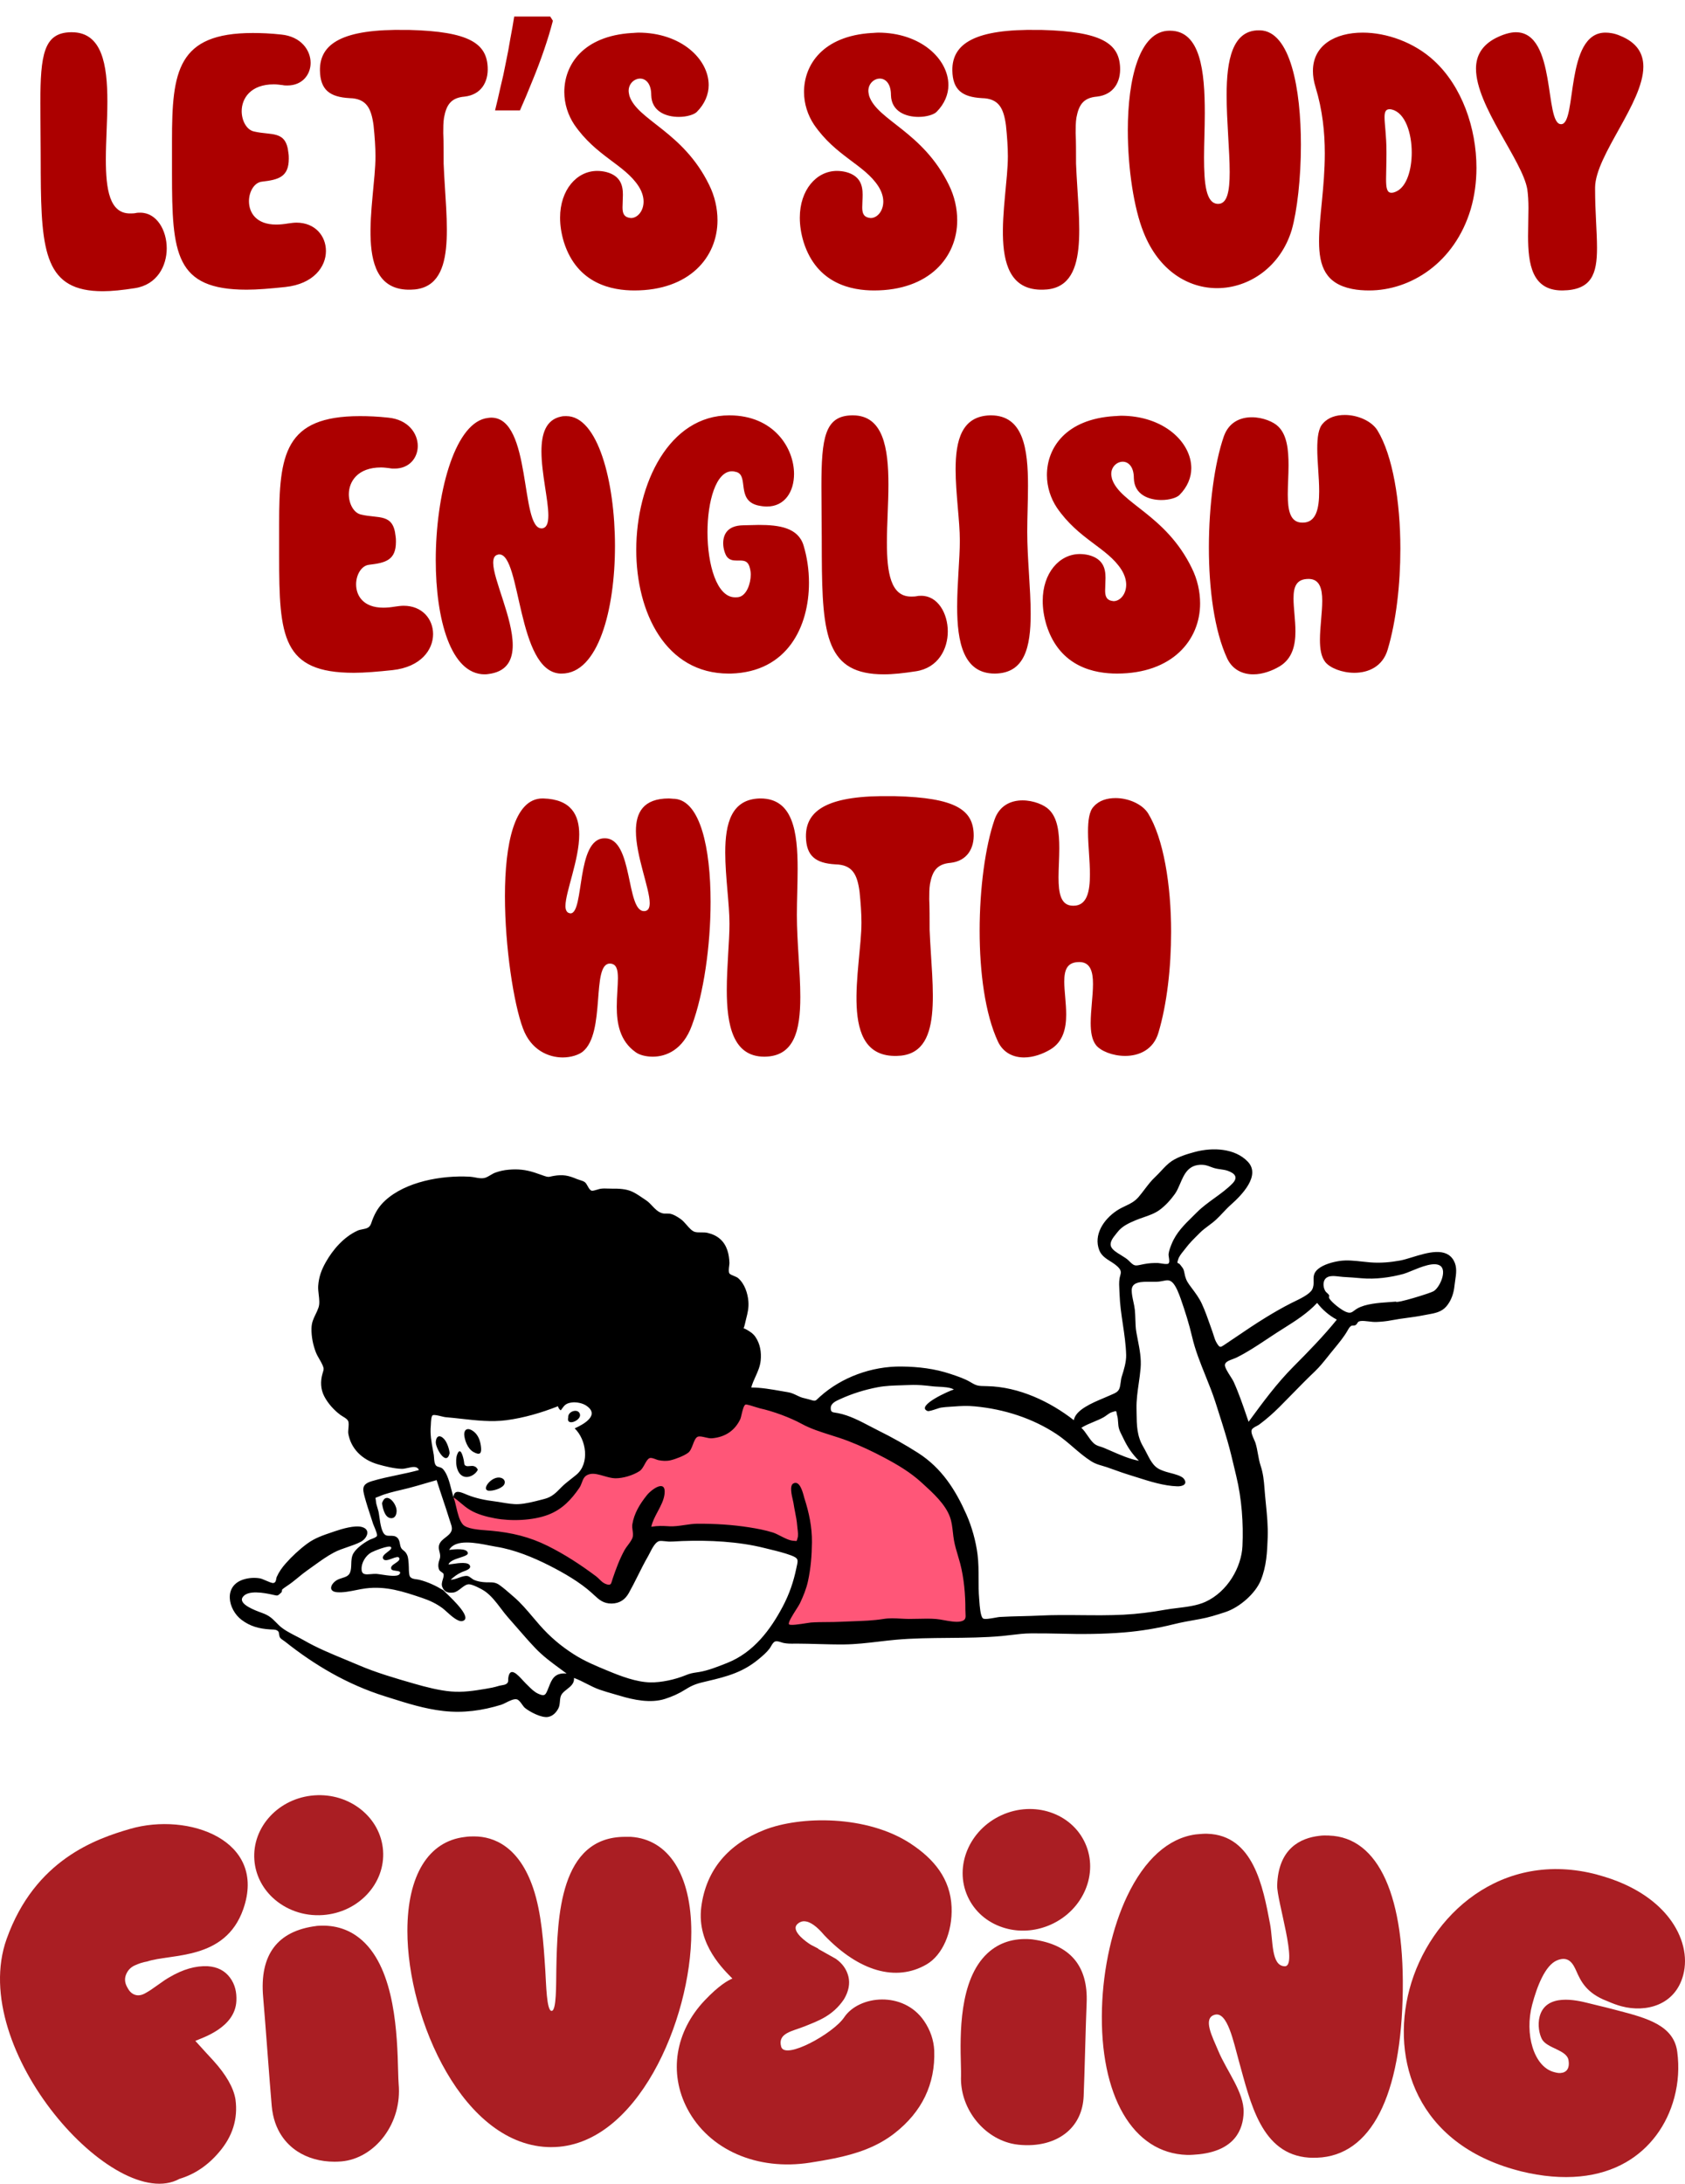 <svg width="308" height="399" viewBox="0 0 308 399" fill="none" xmlns="http://www.w3.org/2000/svg">
<path fill-rule="evenodd" clip-rule="evenodd" d="M82.891 273.428L83.498 280.082L95.035 282.477L103.839 285.936L110.822 291.259L114.161 288.864L118.412 280.614L123.269 279.816L140.878 281.412L146.95 283.009L144.825 292.058L142.7 298.711L177.917 296.848L176.702 281.412L169.416 267.308L140.574 255.066L119.019 257.461L103.839 272.098L97.16 275.291L85.32 274.759" fill="#FF5678"/>
<path fill-rule="evenodd" clip-rule="evenodd" d="M66.092 286.68C66.092 287.766 66.861 287.697 67.793 287.613C68.111 287.585 68.447 287.555 68.779 287.568C68.981 287.577 69.322 287.629 69.726 287.691L69.727 287.691C70.91 287.872 72.638 288.137 73.023 287.625C73.391 287.135 72.878 287.069 72.355 287.001C72.003 286.955 71.646 286.908 71.551 286.731C71.3 286.26 71.793 285.933 72.272 285.615C72.696 285.333 73.111 285.057 72.986 284.695C72.86 284.33 72.297 284.537 71.69 284.761C71.016 285.01 70.287 285.279 70.037 284.808C69.8 284.359 70.346 283.943 70.842 283.565C71.261 283.246 71.645 282.954 71.488 282.692C71.198 282.209 68.252 283.433 67.875 283.644C66.811 284.239 66.044 285.577 66.092 286.68ZM197.66 260.875C198.111 261.301 198.456 261.803 198.797 262.301C199.139 262.799 199.479 263.294 199.92 263.704C200.301 264.057 200.737 264.194 201.189 264.336V264.337C201.394 264.401 201.602 264.466 201.81 264.553C202.21 264.721 202.625 264.903 203.05 265.089C204.688 265.807 206.48 266.593 208.182 266.902C206.926 265.618 206.129 264.456 205.383 262.896C205.307 262.737 205.226 262.575 205.143 262.411C204.937 262.002 204.725 261.582 204.583 261.168C204.432 260.732 204.403 260.283 204.375 259.836C204.349 259.432 204.323 259.03 204.208 258.641C204.143 258.422 204.116 258.253 204.097 258.127L204.096 258.127V258.126C204.073 257.978 204.06 257.891 204.004 257.856C203.925 257.806 203.761 257.858 203.367 257.984L203.336 257.994L203.288 258.009L203.236 258.025C202.895 258.134 202.578 258.365 202.269 258.59C202.076 258.731 201.885 258.869 201.694 258.974C201.102 259.298 200.486 259.554 199.872 259.809C199.114 260.124 198.359 260.437 197.66 260.875ZM255.153 237.823C255.196 238.226 261.413 236.288 262.027 235.932C263.174 235.267 264.519 232.205 263.298 231.298C262.199 230.481 259.783 231.476 258.035 232.197C257.439 232.442 256.921 232.656 256.559 232.755C254.158 233.41 251.393 233.779 248.891 233.556C247.757 233.455 246.64 233.37 245.494 233.309C245.302 233.298 245.079 233.272 244.841 233.243C244.022 233.146 243.022 233.027 242.45 233.474C241.752 234.02 241.836 235.106 242.192 235.785C242.314 236.019 242.462 236.148 242.605 236.273C242.73 236.382 242.851 236.488 242.948 236.657C242.974 236.702 242.96 236.761 242.944 236.831C242.917 236.942 242.883 237.083 242.989 237.251C243.464 238.009 245.078 239.274 245.948 239.659C246.781 240.029 247.085 239.801 247.548 239.455C247.705 239.337 247.88 239.206 248.1 239.08C249.613 238.213 251.978 238.049 253.964 237.912C254.381 237.883 254.781 237.856 255.153 237.823ZM240.759 238.058C238.959 239.977 236.842 241.312 234.623 242.712L234.622 242.712C234.184 242.989 233.741 243.268 233.296 243.554C232.694 243.942 232.099 244.338 231.505 244.733L231.505 244.733L231.505 244.733L231.504 244.733L231.504 244.734V244.734C229.74 245.907 227.979 247.078 226.045 248.034C225.836 248.137 225.591 248.229 225.342 248.321C224.685 248.566 224.003 248.819 223.904 249.325C223.817 249.765 224.415 250.702 224.915 251.486C225.161 251.87 225.383 252.218 225.489 252.452C226.442 254.556 227.177 256.707 227.916 258.874C228.019 259.177 228.123 259.479 228.227 259.782L228.406 259.537C230.879 256.169 233.385 252.755 236.415 249.712C239.153 246.961 241.963 244.082 244.357 241.117C242.908 240.346 241.707 239.282 240.759 238.058ZM219.762 212.823C217.226 212.735 216.452 214.544 215.712 216.276C215.421 216.957 215.135 217.625 214.75 218.162C213.994 219.215 212.989 220.344 211.873 221.132C211.027 221.728 210.012 222.079 209.001 222.43C208.505 222.602 208.009 222.774 207.535 222.974C206.229 223.525 205.069 224.077 204.254 225.139C204.177 225.24 204.09 225.347 204 225.459C203.434 226.157 202.722 227.036 203.128 227.853C203.41 228.42 204.177 228.889 204.931 229.348C205.464 229.674 205.991 229.995 206.333 230.344C207.31 231.342 207.448 231.313 208.55 231.082C208.729 231.044 208.934 231.001 209.172 230.956C210.021 230.796 210.829 230.746 211.697 230.773C211.803 230.776 211.983 230.805 212.193 230.839C212.682 230.918 213.328 231.023 213.546 230.882C213.809 230.711 213.727 230.184 213.656 229.725C213.62 229.49 213.586 229.273 213.603 229.132C213.68 228.496 213.938 227.84 214.184 227.241C215.013 225.209 216.483 223.768 218.013 222.267L218.014 222.265L218.015 222.264L218.017 222.262L218.019 222.261C218.278 222.006 218.54 221.75 218.8 221.489C219.751 220.533 220.876 219.719 221.999 218.905C223.153 218.069 224.306 217.235 225.268 216.25C226.316 215.176 225.839 214.417 224.4 213.914C223.994 213.773 223.549 213.71 223.105 213.647C222.75 213.597 222.395 213.547 222.061 213.456C221.798 213.385 221.544 213.29 221.291 213.196C220.8 213.011 220.312 212.829 219.762 212.823ZM82.376 288.631C82.871 288.631 83.362 288.454 83.848 288.28C84.372 288.091 84.889 287.906 85.396 287.947C85.641 287.967 85.916 288.169 86.177 288.361C86.344 288.485 86.506 288.604 86.649 288.667C87.169 288.894 87.731 289.007 88.304 289.069C88.682 289.11 89.015 289.111 89.323 289.111C90.032 289.111 90.609 289.112 91.303 289.607C92.029 290.126 92.779 290.779 93.477 291.387C93.637 291.527 93.795 291.664 93.949 291.797C95.225 292.897 96.336 294.213 97.427 295.503C97.838 295.99 98.247 296.473 98.659 296.94C100.52 299.042 102.453 300.712 104.928 302.287C106.884 303.531 108.866 304.349 111.068 305.259L111.269 305.342C113.509 306.268 116.326 307.342 118.867 307.393C120.894 307.434 123.427 306.865 125.272 306.109C126.157 305.747 126.577 305.684 127.299 305.575C127.453 305.552 127.62 305.527 127.808 305.496C129.416 305.236 131.268 304.499 132.782 303.897L132.946 303.832C137.789 301.906 140.859 297.71 143.043 293.602C144.286 291.264 145.062 288.98 145.58 286.45C145.607 286.319 145.634 286.197 145.659 286.083C145.893 285.008 145.962 284.695 144.572 284.179C143.343 283.723 142.036 283.405 140.743 283.091C140.403 283.008 140.064 282.926 139.728 282.841C134.99 281.649 129.59 281.386 124.698 281.569C124.406 281.579 124.114 281.597 123.821 281.615H123.821H123.82H123.82H123.819C123.34 281.644 122.861 281.672 122.383 281.672C122.226 281.672 122 281.647 121.753 281.62C121.26 281.566 120.683 281.502 120.401 281.606C119.735 281.853 119.169 282.969 118.765 283.764L118.765 283.764L118.765 283.765L118.765 283.765C118.657 283.977 118.562 284.165 118.479 284.309C117.803 285.478 117.202 286.677 116.603 287.875V287.875C116.068 288.943 115.534 290.01 114.946 291.056C114.297 292.21 113.329 292.969 111.797 292.988C110.279 293.006 109.472 292.256 108.552 291.4C108.433 291.289 108.311 291.176 108.186 291.063C106.015 289.097 103.094 287.408 100.399 286.04C97.489 284.564 94.018 283.133 90.704 282.612C90.362 282.558 89.95 282.477 89.494 282.386C87.016 281.895 83.233 281.144 82.1 283.187C82.123 283.184 82.148 283.181 82.175 283.177L82.181 283.177C82.972 283.083 85.408 282.793 85.515 283.77C85.554 284.122 84.885 284.339 84.116 284.589C83.223 284.879 82.193 285.213 81.979 285.854C82.145 285.843 82.392 285.806 82.683 285.763C83.864 285.587 85.769 285.304 85.933 286.182C86.021 286.647 85.259 286.928 84.733 287.122C84.602 287.17 84.485 287.213 84.4 287.252C83.553 287.641 83.043 288.046 82.376 288.631ZM174.36 253.884C173.701 253.478 172.523 253.42 171.514 253.37C171.141 253.351 170.791 253.334 170.499 253.3L170.491 253.3L170.491 253.299C169.111 253.142 167.769 252.988 166.375 253.055C165.871 253.079 165.358 253.093 164.843 253.108C163.361 253.15 161.851 253.193 160.43 253.466C158.029 253.927 155.756 254.635 153.586 255.629C153.544 255.648 153.501 255.667 153.457 255.687L153.455 255.688C152.745 256.01 151.843 256.418 151.85 257.288C151.855 257.993 152.117 258.032 152.732 258.125C152.875 258.146 153.038 258.17 153.22 258.207C155.249 258.61 157.16 259.614 159.002 260.581C159.528 260.857 160.049 261.131 160.564 261.386C163.035 262.609 165.495 263.983 167.787 265.449C172.182 268.259 174.69 272.301 176.642 276.695C177.651 278.968 178.383 281.622 178.687 284.044C178.87 285.506 178.871 286.971 178.872 288.436V288.437C178.873 289.674 178.874 290.909 178.984 292.142C178.992 292.226 179 292.344 179.01 292.487C179.075 293.415 179.211 295.369 179.688 295.712C179.979 295.921 181.074 295.723 181.907 295.573C182.268 295.508 182.58 295.451 182.756 295.441C184.077 295.361 185.403 295.329 186.721 295.297H186.721C187.834 295.27 188.942 295.243 190.036 295.188C192.547 295.062 195.088 295.086 197.636 295.11C200.216 295.134 202.803 295.159 205.369 295.027C207.934 294.895 210.418 294.58 212.933 294.127C213.64 294 214.4 293.907 215.174 293.812C216.962 293.593 218.83 293.363 220.317 292.686C224.423 290.817 226.926 286.311 227.106 282.496C227.301 278.36 226.978 273.859 225.984 269.739C225.86 269.225 225.74 268.718 225.621 268.213C225.239 266.597 224.865 265.015 224.398 263.388C223.789 261.268 223.114 259.156 222.443 257.059L222.438 257.041C222.354 256.78 222.27 256.518 222.187 256.257C221.656 254.596 221.005 252.981 220.354 251.368V251.368V251.368L220.354 251.367C219.413 249.035 218.473 246.705 217.902 244.244C217.37 241.953 216.616 239.557 215.829 237.321C215.539 236.497 214.967 234.932 214.292 234.306C213.756 233.808 213.284 233.903 212.629 234.035C212.419 234.077 212.189 234.123 211.932 234.155C211.489 234.209 210.949 234.203 210.388 234.196C208.715 234.175 206.862 234.152 206.863 235.747C206.864 236.43 207.015 237.132 207.167 237.831V237.832V237.832L207.167 237.832V237.832V237.833V237.833V237.833C207.274 238.329 207.381 238.823 207.433 239.308C207.496 239.89 207.514 240.474 207.532 241.057V241.057V241.058V241.058V241.058V241.058V241.059V241.059C207.556 241.857 207.58 242.654 207.719 243.447C207.801 243.914 207.891 244.374 207.98 244.829L207.98 244.831C208.315 246.544 208.639 248.204 208.488 250.008C208.41 250.936 208.279 251.85 208.147 252.763C207.927 254.293 207.708 255.818 207.743 257.395C207.749 257.684 207.753 257.971 207.756 258.258C207.78 260.347 207.804 262.368 208.951 264.302C209.174 264.68 209.381 265.085 209.588 265.49V265.49C209.89 266.082 210.193 266.675 210.552 267.191C211.261 268.209 211.876 268.507 213.143 268.917C213.328 268.977 213.577 269.042 213.856 269.114C214.771 269.35 216.012 269.67 216.406 270.201C217.148 271.2 216.157 271.604 215.18 271.57C212.711 271.484 210.188 270.68 207.802 269.92L207.801 269.92L207.8 269.92L207.8 269.92L207.798 269.919L207.794 269.918C207.269 269.751 206.75 269.585 206.241 269.431C205.426 269.183 204.629 268.896 203.834 268.609L203.834 268.609C203.331 268.428 202.829 268.247 202.323 268.076C202.031 267.978 201.754 267.897 201.486 267.819C200.794 267.618 200.161 267.434 199.476 267C198.28 266.243 197.224 265.336 196.169 264.429C195.181 263.581 194.194 262.732 193.09 262.005C188.77 259.161 183.592 257.463 178.166 256.959C176.77 256.829 175.689 256.887 174.291 256.991C174.085 257.006 173.879 257.019 173.673 257.031C173.109 257.066 172.547 257.1 171.986 257.191C171.831 257.216 171.527 257.317 171.182 257.431C170.541 257.644 169.759 257.903 169.535 257.809C167.29 256.877 173.646 254.039 174.36 253.884ZM82.885 273.569C82.886 273.559 82.886 273.55 82.887 273.54C82.891 273.553 82.896 273.566 82.9 273.579L82.885 273.569ZM82.975 273.801C82.95 273.729 82.924 273.655 82.9 273.579C83.357 273.897 83.772 274.244 84.185 274.59H84.185L84.185 274.591C84.738 275.054 85.288 275.516 85.936 275.9C87.283 276.7 88.886 277.123 90.482 277.422C93.419 277.973 97.433 277.835 100.233 276.753C102.822 275.753 104.458 273.948 105.898 271.852C106.113 271.539 106.239 271.199 106.361 270.87C106.623 270.163 106.864 269.512 107.925 269.315C108.646 269.181 109.509 269.43 110.385 269.683C111.096 269.887 111.815 270.095 112.473 270.102C113.898 270.116 115.746 269.548 116.91 268.782C117.302 268.523 117.581 268.017 117.847 267.535V267.535C118.12 267.039 118.378 266.569 118.732 266.422C119.01 266.306 119.468 266.477 119.864 266.626C120.05 266.696 120.224 266.761 120.358 266.788C121.091 266.936 121.821 266.983 122.556 266.814C123.509 266.595 125.058 265.994 125.801 265.426C126.2 265.121 126.434 264.508 126.66 263.917C126.892 263.313 127.114 262.732 127.494 262.533C127.812 262.366 128.359 262.494 128.916 262.624C129.341 262.723 129.772 262.824 130.111 262.796C132.629 262.585 134.346 261.326 135.314 259.307C135.387 259.156 135.464 258.828 135.552 258.451C135.729 257.702 135.95 256.761 136.271 256.634C136.461 256.559 137.468 256.879 138.198 257.111C138.522 257.214 138.791 257.3 138.911 257.326C141.361 257.863 144.434 259.007 146.558 260.166C148.186 261.055 150.048 261.643 151.898 262.226L151.898 262.226L151.899 262.227C152.949 262.558 153.995 262.888 154.992 263.271C157.287 264.153 159.526 265.212 161.644 266.339C164.136 267.665 166.396 269.008 168.427 270.858L168.512 270.935L168.624 271.037C170.557 272.795 172.813 274.847 173.651 277.199C173.965 278.08 174.072 279.027 174.178 279.967V279.967V279.967C174.237 280.49 174.295 281.01 174.389 281.515C174.557 282.424 174.821 283.304 175.084 284.186C175.231 284.678 175.379 285.171 175.51 285.67C176.204 288.31 176.481 291.435 176.46 294.151C176.458 294.378 176.472 294.59 176.485 294.785C176.535 295.553 176.569 296.064 175.561 296.264C174.748 296.426 173.638 296.225 172.61 296.039C172.076 295.942 171.565 295.85 171.128 295.814C170.026 295.722 168.953 295.749 167.874 295.775H167.873H167.873H167.872H167.872C167.302 295.789 166.731 295.803 166.153 295.8C165.671 295.797 165.18 295.771 164.685 295.746C163.622 295.691 162.542 295.635 161.505 295.802C159.657 296.099 157.739 296.166 155.809 296.233C155.079 296.258 154.348 296.283 153.619 296.321C152.808 296.363 151.997 296.368 151.186 296.372C150.196 296.377 149.207 296.382 148.219 296.456C148.096 296.465 147.809 296.51 147.442 296.568C146.298 296.749 144.378 297.052 144.215 296.77C144.029 296.448 144.893 295.091 145.554 294.051C145.85 293.585 146.106 293.183 146.208 292.967C146.834 291.644 147.391 290.29 147.695 288.879C148.209 286.492 148.392 284.183 148.414 281.781C148.44 279.004 147.888 276.387 147.03 273.731C147.009 273.666 146.983 273.565 146.949 273.439C146.714 272.549 146.149 270.412 144.998 271.057C144.303 271.446 144.702 273.145 144.926 274.097C144.979 274.323 145.022 274.507 145.038 274.621C145.117 275.168 145.223 275.71 145.33 276.252C145.495 277.088 145.659 277.923 145.718 278.771C145.73 278.929 145.753 279.116 145.778 279.317C145.851 279.901 145.938 280.6 145.778 281.039C145.722 281.192 145.697 281.302 145.679 281.381C145.659 281.468 145.648 281.516 145.615 281.54C145.573 281.57 145.495 281.562 145.322 281.545C145.237 281.537 145.129 281.526 144.991 281.516C144.281 281.466 143.465 281.048 142.686 280.65C142.176 280.389 141.683 280.137 141.246 280.002C139.843 279.567 138.456 279.306 137 279.075C133.857 278.577 130.706 278.395 127.508 278.403C126.738 278.406 125.931 278.525 125.126 278.644H125.126C124.187 278.782 123.252 278.92 122.381 278.872C122.317 278.869 122.255 278.865 122.194 278.862C121.105 278.801 120.297 278.756 119.05 278.959C119.251 278.003 119.738 277.09 120.225 276.177C120.779 275.139 121.334 274.1 121.468 272.994C121.811 270.178 119.13 272.083 118.234 273.202C116.943 274.814 115.913 276.513 115.587 278.506C115.526 278.883 115.58 279.263 115.634 279.636C115.692 280.046 115.75 280.448 115.653 280.832C115.534 281.306 115.142 281.83 114.768 282.331C114.538 282.639 114.314 282.938 114.163 283.213C113.238 284.896 112.594 286.659 111.987 288.444C111.94 288.585 111.902 288.716 111.868 288.835V288.835C111.689 289.457 111.602 289.763 110.663 289.389C110.229 289.217 109.889 288.881 109.554 288.55C109.359 288.358 109.167 288.169 108.959 288.013C106.203 285.95 103.295 284.036 100.111 282.454C96.785 280.801 93.542 280.03 89.772 279.682C89.562 279.663 89.319 279.646 89.055 279.626H89.054C87.54 279.517 85.316 279.356 84.6 278.536C83.968 277.814 83.666 276.521 83.392 275.351C83.258 274.778 83.131 274.234 82.975 273.801ZM85.12 273.004C84.132 272.588 83.009 272.116 82.887 273.54C82.756 273.131 82.636 272.665 82.511 272.178C82.166 270.831 81.781 269.328 80.994 268.441C80.774 268.193 80.504 268.117 80.254 268.047C80.058 267.992 79.874 267.94 79.736 267.81C79.411 267.503 79.37 266.847 79.338 266.327V266.327V266.326C79.326 266.14 79.315 265.971 79.293 265.841C79.24 265.533 79.184 265.229 79.129 264.929L79.129 264.928V264.928V264.928C78.856 263.437 78.597 262.024 78.746 260.459C78.751 260.41 78.755 260.326 78.759 260.219C78.781 259.719 78.824 258.726 79.09 258.586C79.348 258.45 80.079 258.63 80.683 258.779V258.779C80.992 258.855 81.268 258.923 81.43 258.937C82.395 259.015 83.368 259.124 84.342 259.232C87.103 259.54 89.882 259.85 92.574 259.489C95.843 259.05 98.979 258.123 101.994 256.937C102.059 257.25 102.227 257.501 102.499 257.691C102.594 257.569 102.678 257.453 102.756 257.345C103.17 256.775 103.442 256.399 104.514 256.252C105.328 256.14 106.453 256.361 107.127 256.805C109.738 258.521 106.761 260.213 105.045 260.983C107.166 263.021 107.835 267.338 105.393 269.421C105.045 269.718 104.695 269.99 104.349 270.26L104.348 270.26C103.731 270.742 103.123 271.215 102.548 271.809C101.608 272.779 100.856 273.533 99.494 273.881C99.332 273.922 99.166 273.965 98.996 274.009C97.652 274.358 96.073 274.767 94.762 274.827C93.799 274.87 92.765 274.696 91.769 274.528C91.311 274.45 90.861 274.374 90.43 274.321C88.725 274.113 87.074 273.781 85.498 273.16C85.376 273.112 85.249 273.059 85.12 273.004ZM81.037 290.563C81.136 290.669 81.323 290.849 81.564 291.081C83.003 292.466 86.375 295.713 84.532 296.185C83.743 296.387 82.492 295.255 81.609 294.456C81.329 294.203 81.087 293.983 80.907 293.85C79.748 292.989 78.534 292.423 77.121 291.947C73.671 290.788 70.551 289.746 66.795 290.227C66.256 290.296 65.679 290.412 65.089 290.53C63.914 290.765 62.687 291.011 61.61 290.919C59.982 290.781 60.404 289.513 61.422 288.804C61.767 288.564 62.164 288.441 62.545 288.322C63.169 288.128 63.751 287.947 63.999 287.288C64.175 286.819 64.192 286.297 64.208 285.767C64.23 285.085 64.252 284.391 64.616 283.786C65.168 282.868 66.471 281.916 67.476 281.384C67.622 281.307 67.803 281.237 67.987 281.167C68.357 281.025 68.742 280.877 68.895 280.649C69.036 280.438 68.632 279.474 68.378 278.869V278.869C68.294 278.671 68.228 278.512 68.201 278.43C68.064 278.004 67.924 277.578 67.785 277.152C67.386 275.941 66.987 274.727 66.658 273.504C66.246 271.972 66.138 271.178 67.985 270.622C69.503 270.165 71.061 269.839 72.615 269.513C73.948 269.234 75.278 268.956 76.58 268.595C76.243 267.829 75.423 268.013 74.581 268.203C74.174 268.295 73.761 268.388 73.395 268.375C72.02 268.327 70.43 267.932 69.12 267.563C66.148 266.725 64.126 264.635 63.667 261.941C63.624 261.692 63.656 261.339 63.688 260.974C63.733 260.471 63.78 259.945 63.638 259.642C63.475 259.296 63.104 259.075 62.731 258.852C62.572 258.757 62.412 258.662 62.268 258.556C61.03 257.65 59.934 256.406 59.266 255.118C58.597 253.827 58.551 252.377 58.94 251.015C58.971 250.905 59 250.809 59.027 250.722C59.18 250.221 59.23 250.057 58.972 249.452C58.809 249.07 58.597 248.707 58.386 248.344C58.143 247.926 57.899 247.507 57.726 247.056C57.197 245.675 56.908 244.185 56.937 242.726C56.958 241.647 57.292 240.96 57.66 240.203C57.85 239.812 58.049 239.403 58.218 238.911C58.453 238.23 58.356 237.392 58.259 236.559C58.194 235.999 58.129 235.441 58.165 234.933C58.28 233.316 58.754 232.016 59.572 230.577C60.829 228.364 62.819 225.993 65.41 224.833C65.646 224.727 65.952 224.668 66.259 224.608C66.617 224.537 66.976 224.467 67.222 224.323C67.675 224.06 67.796 223.696 67.938 223.266C67.975 223.156 68.013 223.042 68.058 222.923C68.589 221.539 69.252 220.418 70.401 219.359C74.126 215.927 80.653 214.711 85.887 215.001C86.224 215.02 86.556 215.082 86.883 215.143C87.469 215.253 88.042 215.36 88.614 215.214C88.95 215.127 89.297 214.921 89.647 214.714C89.939 214.54 90.232 214.367 90.522 214.261C91.327 213.966 92.134 213.794 93.001 213.719C94.712 213.57 96.104 213.727 97.681 214.232C98.149 214.382 98.6 214.542 99.057 214.704L99.057 214.704C99.182 214.749 99.308 214.793 99.434 214.838C100.142 215.088 100.278 215.056 100.692 214.959C100.819 214.929 100.974 214.893 101.179 214.858C102.916 214.555 103.914 214.779 105.453 215.427C105.603 215.49 105.785 215.547 105.973 215.606C106.298 215.708 106.641 215.816 106.864 215.969C107.091 216.124 107.257 216.424 107.422 216.723C107.621 217.082 107.819 217.44 108.123 217.546C108.321 217.616 108.784 217.477 109.195 217.354C109.425 217.285 109.639 217.221 109.781 217.201C110.248 217.134 110.708 217.151 111.168 217.168C111.401 217.176 111.633 217.184 111.867 217.182C113.103 217.17 114.409 217.211 115.537 217.721C116.244 218.041 117.071 218.608 117.75 219.074C117.887 219.168 118.018 219.257 118.14 219.34C118.532 219.604 118.867 219.959 119.203 220.316C119.736 220.882 120.274 221.452 121.049 221.672C121.306 221.745 121.574 221.741 121.843 221.738C122.092 221.735 122.342 221.732 122.585 221.79C123.244 221.945 123.877 222.362 124.41 222.73C124.794 222.995 125.152 223.405 125.508 223.813C126.004 224.381 126.495 224.943 127.04 225.093C127.349 225.178 127.743 225.177 128.149 225.176C128.562 225.175 128.988 225.174 129.348 225.264C130.244 225.487 130.987 225.811 131.651 226.403C132.918 227.533 133.276 229.204 133.33 230.736C133.335 230.864 133.31 231.064 133.282 231.289C133.22 231.793 133.141 232.427 133.337 232.681C133.47 232.853 133.798 232.987 134.134 233.124C134.434 233.246 134.74 233.37 134.922 233.527C136.128 234.571 136.672 236.31 136.794 237.739C136.898 238.954 136.657 239.902 136.39 240.952C136.299 241.311 136.205 241.683 136.12 242.081C136.054 242.391 135.982 242.539 135.945 242.615C135.925 242.656 135.915 242.676 135.922 242.69C135.929 242.703 135.951 242.71 135.994 242.723C136.084 242.751 136.264 242.807 136.586 243.003C137.231 243.397 137.677 243.672 138.095 244.289C138.97 245.581 139.19 247.103 139.045 248.575C138.938 249.663 138.52 250.587 138.097 251.522C137.807 252.163 137.515 252.809 137.32 253.516C139.1 253.516 140.992 253.848 142.789 254.163C143.22 254.239 143.646 254.313 144.064 254.382C144.653 254.479 145.143 254.714 145.645 254.953H145.645H145.645C145.822 255.038 145.999 255.123 146.183 255.202C146.567 255.369 146.889 255.443 147.218 255.518C147.413 255.563 147.61 255.608 147.823 255.673L147.863 255.685C148.515 255.884 148.792 255.968 149.013 255.905C149.176 255.858 149.308 255.731 149.538 255.51C149.64 255.412 149.762 255.295 149.915 255.158C153.773 251.7 159.264 249.613 164.802 249.681C167.891 249.718 170.879 250.075 173.767 251.046L173.926 251.1C175.081 251.487 176.341 251.91 177.356 252.514C178.566 253.234 178.763 253.237 180.317 253.266L180.396 253.267C186.284 253.374 191.998 256.137 196.284 259.486C196.604 257.609 199.574 256.359 201.721 255.456C202.143 255.278 202.533 255.114 202.865 254.962C202.994 254.902 203.122 254.848 203.246 254.795C203.784 254.566 204.254 254.366 204.531 253.881C204.716 253.556 204.787 253.03 204.856 252.518V252.517C204.906 252.151 204.954 251.793 205.043 251.519C205.433 250.312 205.884 248.835 205.849 247.562C205.798 245.694 205.522 243.83 205.246 241.965C204.977 240.152 204.708 238.337 204.646 236.517C204.638 236.29 204.625 236.057 204.612 235.821C204.571 235.088 204.528 234.324 204.635 233.63C204.664 233.438 204.711 233.266 204.756 233.103C204.885 232.636 204.991 232.251 204.579 231.743C204.145 231.209 203.561 230.839 202.978 230.47C202.143 229.942 201.31 229.415 200.925 228.407C199.871 225.648 201.681 222.828 204.153 221.187C204.68 220.838 205.202 220.59 205.708 220.35C206.571 219.941 207.39 219.553 208.109 218.718C208.489 218.276 208.849 217.804 209.209 217.329C209.822 216.524 210.439 215.712 211.176 215.03C211.531 214.7 211.876 214.331 212.223 213.957H212.224C212.836 213.299 213.46 212.628 214.178 212.146C215.332 211.37 217.026 210.845 218.404 210.477C221.713 209.592 225.775 209.803 228.103 212.275C230.475 214.795 226.98 218.359 224.997 220.118C224.479 220.577 224.009 221.076 223.538 221.574C223.135 222.002 222.731 222.429 222.298 222.833C221.858 223.242 221.365 223.61 220.879 223.973C220.339 224.376 219.807 224.773 219.368 225.213C219.242 225.339 219.112 225.467 218.982 225.597C218.206 226.367 217.375 227.191 216.749 228.035C216.63 228.195 216.496 228.359 216.36 228.528C215.963 229.018 215.538 229.543 215.367 230.082C215.161 230.732 215.191 230.743 215.348 230.802C215.443 230.837 215.585 230.89 215.75 231.112C215.837 231.229 215.912 231.324 215.979 231.408C216.255 231.758 216.377 231.911 216.499 232.588C216.646 233.404 216.856 234.001 217.36 234.698C217.53 234.933 217.704 235.166 217.877 235.398L217.877 235.398L217.877 235.399L217.878 235.4L217.879 235.401C218.548 236.299 219.209 237.187 219.674 238.194C220.292 239.534 220.767 240.89 221.247 242.261L221.247 242.261V242.261V242.262L221.248 242.262C221.372 242.618 221.497 242.975 221.625 243.333C221.694 243.526 221.756 243.727 221.82 243.93L221.82 243.931L221.82 243.931L221.82 243.932C221.978 244.441 222.141 244.964 222.42 245.41C222.965 246.281 223.05 246.224 223.836 245.697L223.878 245.669C224.498 245.254 225.12 244.832 225.744 244.41L225.746 244.409C227.602 243.151 229.481 241.878 231.403 240.702C232.874 239.801 234.403 238.919 235.955 238.129C236.125 238.043 236.327 237.946 236.547 237.839C237.707 237.279 239.396 236.463 239.845 235.618C240.134 235.073 240.121 234.546 240.108 234.029C240.089 233.283 240.071 232.559 240.967 231.833C241.954 231.034 243.562 230.59 244.848 230.396C246.19 230.193 247.636 230.354 249.032 230.509C249.526 230.564 250.014 230.618 250.489 230.655C252.325 230.799 254.119 230.643 255.92 230.315C256.551 230.2 257.315 229.965 258.14 229.712H258.14C260.916 228.86 264.377 227.798 265.754 230.372C266.365 231.511 266.176 232.747 265.995 233.946C265.944 234.284 265.893 234.619 265.86 234.949C265.733 236.254 265.294 237.639 264.364 238.713C263.478 239.734 262.257 239.949 260.943 240.181H260.943C260.679 240.227 260.412 240.274 260.142 240.329C259.173 240.525 258.191 240.657 257.209 240.79C256.264 240.917 255.319 241.045 254.385 241.229C253.447 241.413 252.522 241.503 251.559 241.542C251.164 241.558 250.687 241.502 250.215 241.446C249.664 241.382 249.119 241.318 248.714 241.369C248.299 241.422 248.208 241.577 248.106 241.751C248.032 241.877 247.953 242.012 247.744 242.126C247.637 242.184 247.472 242.19 247.321 242.195C247.185 242.2 247.06 242.204 246.999 242.246C246.682 242.469 246.571 242.666 246.361 243.034L246.358 243.04L246.356 243.043L246.353 243.048L246.321 243.105L246.297 243.147C245.657 244.264 244.756 245.359 243.893 246.408C243.669 246.68 243.447 246.95 243.233 247.216C243.167 247.298 243.101 247.381 243.033 247.465L242.977 247.535C242.924 247.602 242.871 247.668 242.818 247.736C242.046 248.705 241.189 249.782 240.32 250.601C238.92 251.922 237.546 253.329 236.172 254.736L236.172 254.737C235.408 255.519 234.645 256.301 233.877 257.068C232.783 258.16 231.471 259.323 230.2 260.262C230.065 260.362 229.883 260.458 229.693 260.558V260.558C229.332 260.749 228.946 260.952 228.814 261.218C228.607 261.638 228.959 262.421 229.237 263.043C229.343 263.279 229.438 263.492 229.488 263.652C229.696 264.317 229.817 264.993 229.938 265.666C230.069 266.393 230.199 267.118 230.436 267.825C230.875 269.127 231.034 270.547 231.131 271.905C231.2 272.861 231.294 273.803 231.387 274.738V274.739C231.593 276.804 231.796 278.841 231.718 280.954C231.621 283.602 231.51 286.141 230.458 288.741C229.5 291.107 226.63 293.683 223.961 294.555C222.373 295.074 220.897 295.546 219.299 295.827L219.001 295.879C217.512 296.141 215.958 296.414 214.489 296.781C211.58 297.507 208.515 298.014 205.494 298.263C201.628 298.581 197.595 298.611 193.739 298.494C191.981 298.441 190.173 298.438 188.438 298.442C187.235 298.445 186.08 298.585 184.908 298.726C184.328 298.796 183.743 298.867 183.148 298.921C179.956 299.214 176.674 299.241 173.393 299.268C170.151 299.295 166.91 299.322 163.759 299.604C162.707 299.698 161.656 299.822 160.603 299.946H160.602H160.602C158.518 300.191 156.426 300.437 154.308 300.458C152.709 300.474 151.098 300.43 149.499 300.386C148.244 300.351 146.996 300.316 145.769 300.312C145.577 300.311 145.39 300.313 145.206 300.315C144.544 300.324 143.92 300.331 143.228 300.192C143.093 300.165 142.943 300.116 142.785 300.064L142.785 300.064C142.398 299.936 141.969 299.795 141.634 299.944C141.352 300.07 141.117 300.474 140.915 300.821C140.823 300.98 140.737 301.127 140.658 301.23C140.1 301.951 139.421 302.529 138.704 303.126C135.857 305.497 133.037 306.295 129.301 307.164C127.586 307.563 126.739 307.771 125.299 308.684C124.126 309.427 122.939 309.961 121.589 310.4C118.941 311.259 115.818 310.594 113.329 309.848C112.953 309.735 112.57 309.626 112.184 309.515C111.336 309.272 110.473 309.025 109.626 308.73C108.768 308.431 107.986 308.031 107.205 307.632C106.462 307.251 105.719 306.872 104.912 306.58C105.032 307.553 104.315 308.117 103.623 308.662C103.219 308.981 102.823 309.292 102.609 309.674C102.424 310.004 102.385 310.428 102.346 310.862C102.306 311.309 102.264 311.767 102.061 312.15C101.691 312.852 101.117 313.515 100.223 313.699C99.005 313.949 96.828 312.765 95.972 312.074C95.783 311.921 95.602 311.667 95.416 311.406C95.134 311.012 94.841 310.601 94.491 310.499C93.978 310.348 93.174 310.749 92.487 311.092C92.158 311.256 91.856 311.407 91.624 311.479C88.187 312.539 84.705 313.039 81.015 312.616C77.623 312.228 74.488 311.237 71.317 310.235C70.993 310.133 70.669 310.031 70.343 309.929C63.477 307.774 57.5 304.228 52.124 299.959C52.029 299.884 51.922 299.811 51.812 299.737C51.573 299.577 51.325 299.411 51.184 299.198C51.086 299.049 51.046 298.789 51.011 298.559C50.981 298.37 50.956 298.201 50.902 298.132C50.615 297.762 50.211 297.749 49.714 297.732H49.713C49.603 297.729 49.489 297.725 49.37 297.717C47.34 297.583 45.728 297.155 44.154 295.966C41.678 294.095 40.762 289.733 44.558 288.575C45.528 288.279 46.596 288.22 47.6 288.402C47.767 288.433 48.117 288.584 48.502 288.749C49.07 288.994 49.711 289.27 49.946 289.238C50.37 289.179 50.434 288.822 50.492 288.492C50.516 288.358 50.538 288.23 50.584 288.126C50.986 287.219 51.551 286.42 52.232 285.65C53.364 284.369 54.744 283.082 56.16 282.04C57.541 281.024 59.046 280.515 60.664 279.968C60.849 279.906 61.036 279.843 61.224 279.779C62.457 279.356 64.865 278.631 66.172 279.009C67.874 279.501 67.041 281.126 65.969 281.695C65.205 282.1 64.364 282.385 63.521 282.672C62.675 282.96 61.825 283.249 61.047 283.661C59.778 284.333 58.59 285.19 57.421 286.032C57.014 286.326 56.608 286.618 56.203 286.9C55.617 287.307 55.068 287.759 54.519 288.21C53.886 288.73 53.254 289.25 52.568 289.7C52.228 289.923 51.673 290.313 51.568 290.436C51.556 290.449 51.553 290.493 51.548 290.552C51.538 290.679 51.523 290.874 51.408 290.98C51.384 291.002 51.36 291.023 51.338 291.044L51.28 291.098C51.011 291.346 50.88 291.467 50.723 291.505C50.575 291.54 50.403 291.501 50.068 291.425C49.966 291.402 49.85 291.375 49.715 291.346C48.392 291.063 45.233 290.424 44.341 291.857C43.555 293.12 46.688 294.261 47.833 294.677L47.903 294.703C49.221 295.183 49.698 295.665 50.473 296.447C50.63 296.605 50.799 296.775 50.989 296.96C51.805 297.754 53.001 298.369 54.144 298.957C54.625 299.204 55.097 299.446 55.527 299.695C57.897 301.067 60.489 302.138 63.065 303.202L63.065 303.202L63.066 303.203C63.901 303.547 64.734 303.891 65.556 304.245C68.809 305.641 72.303 306.648 75.694 307.626L75.754 307.643C77.812 308.236 80.278 308.873 82.438 309.055C84.615 309.24 86.656 308.93 88.791 308.567C89.645 308.422 90.29 308.31 91.183 308.035C91.329 307.99 91.51 307.959 91.695 307.928C92.013 307.873 92.346 307.816 92.545 307.68C92.89 307.446 92.891 307.245 92.892 306.947C92.892 306.823 92.892 306.682 92.918 306.515C93.231 304.459 94.633 305.995 95.605 307.06C95.81 307.285 95.996 307.489 96.148 307.633C96.288 307.765 96.426 307.903 96.566 308.043L96.567 308.043C97.107 308.581 97.671 309.143 98.376 309.464C99.49 309.972 99.683 309.733 100.048 308.896C100.144 308.675 100.232 308.45 100.319 308.227C100.85 306.866 101.352 305.579 103.569 305.777C103.184 305.488 102.802 305.208 102.424 304.931C100.804 303.744 99.259 302.612 97.845 301.128C96.698 299.924 95.601 298.662 94.509 297.404L94.509 297.403L94.507 297.402C93.96 296.772 93.415 296.143 92.864 295.524C92.421 295.026 91.997 294.466 91.565 293.896C90.678 292.725 89.758 291.51 88.577 290.703C88.022 290.324 86.334 289.449 85.692 289.468C85.206 289.481 84.748 289.838 84.28 290.203C83.822 290.56 83.354 290.925 82.841 290.981C81.698 291.108 81.171 290.759 80.844 289.947C80.664 289.499 80.809 289.015 80.943 288.568C81.061 288.175 81.17 287.811 81.042 287.525C81.005 287.444 80.876 287.355 80.735 287.258C80.579 287.15 80.407 287.033 80.328 286.903C80.102 286.531 80.086 286.043 80.153 285.632C80.192 285.393 80.254 285.21 80.311 285.039V285.038C80.402 284.768 80.482 284.528 80.45 284.15C80.429 283.912 80.376 283.696 80.324 283.485C80.22 283.06 80.122 282.659 80.312 282.157C80.51 281.631 80.984 281.263 81.446 280.904C81.678 280.725 81.906 280.548 82.097 280.354C82.827 279.61 82.626 279.02 82.336 278.173C82.283 278.017 82.227 277.852 82.172 277.676C81.784 276.41 81.362 275.152 80.94 273.894C80.555 272.743 80.169 271.593 79.809 270.436C79.106 270.631 78.41 270.835 77.714 271.04L77.713 271.04L77.713 271.04L77.711 271.041C76.691 271.341 75.671 271.641 74.635 271.906C74.216 272.014 73.772 272.118 73.318 272.226C71.954 272.547 70.495 272.891 69.328 273.4C69.108 273.496 68.954 273.549 68.848 273.585C68.73 273.625 68.672 273.645 68.649 273.682C68.626 273.717 68.636 273.769 68.656 273.87C68.676 273.969 68.705 274.114 68.722 274.338C68.75 274.707 68.872 275.104 68.993 275.491C69.063 275.718 69.132 275.943 69.181 276.156C69.24 276.416 69.291 276.776 69.348 277.179C69.526 278.431 69.763 280.101 70.486 280.486C70.726 280.614 71.026 280.612 71.34 280.61C71.786 280.607 72.26 280.604 72.634 280.97C72.95 281.279 73.024 281.67 73.097 282.059C73.148 282.331 73.2 282.6 73.332 282.84C73.442 283.037 73.606 283.168 73.773 283.301C73.912 283.411 74.052 283.522 74.162 283.673C74.572 284.239 74.613 284.732 74.662 285.315C74.673 285.45 74.685 285.589 74.701 285.735C74.718 285.879 74.722 286.107 74.727 286.367C74.738 286.995 74.753 287.809 74.951 288.079C75.216 288.441 75.666 288.501 76.129 288.562C76.316 288.587 76.506 288.613 76.686 288.659C78.257 289.058 79.703 289.753 81.037 290.563ZM87.343 268.512C87.052 269.307 85.717 270.207 84.646 269.728C83.314 269.134 83.19 266.788 83.555 265.786C84.174 264.09 84.694 266.315 84.803 266.986C84.817 267.072 84.826 267.153 84.834 267.227C84.868 267.538 84.89 267.743 85.25 267.861C85.407 267.913 85.63 267.891 85.865 267.869C86.138 267.843 86.429 267.815 86.654 267.898C87.014 268.032 87.074 268.12 87.248 268.374C87.276 268.415 87.307 268.461 87.343 268.512ZM79.656 263.463C79.596 264.579 81.59 268.02 82.186 265.526C82.138 264.782 81.704 263.469 81.139 262.887C80.331 262.054 79.713 262.433 79.656 263.463ZM84.854 262.117C84.854 261.037 85.605 260.823 86.543 261.522C87.511 262.244 87.828 263.448 87.928 264.444C88.037 265.523 87.755 265.981 86.525 265.288C85.448 264.681 84.909 263.064 84.854 262.117ZM91.249 269.964C89.588 269.855 87.657 272.582 89.699 272.369C90.469 272.326 92.009 271.841 92.234 271.067C92.412 270.454 91.926 270.009 91.249 269.964ZM103.87 258.954C103.777 257.829 105.759 257.241 106.016 258.434C106.258 259.56 103.404 260.717 103.87 258.954ZM72.498 276.058C72.509 274.644 70.533 272.365 69.827 274.669C69.927 275.369 70.261 277.219 71.364 277.377C72.247 277.504 72.492 276.678 72.498 276.058Z" fill="black"/>
<path d="M24.667 52.65C22.427 53 20.467 53.21 18.787 53.21C8.357 53.21 7.517 46.28 7.447 31.65C7.447 26.61 7.377 22.41 7.377 18.91C7.377 9.95 8.007 5.96 12.977 5.89H13.117C18.647 5.89 19.627 11.77 19.627 18.56C19.627 22.06 19.347 25.77 19.347 29.13C19.347 34.66 20.047 39 23.757 39C24.107 39 24.457 39 24.807 38.93C25.087 38.86 25.367 38.86 25.647 38.86C28.657 38.86 30.477 42.08 30.477 45.37C30.477 48.59 28.727 52.02 24.667 52.65ZM52.718 40.82C53.208 40.75 53.768 40.68 54.188 40.68C57.618 40.68 59.578 43.13 59.578 45.86C59.578 48.73 57.338 51.88 52.158 52.44C49.498 52.72 47.118 52.93 45.088 52.93C31.998 52.93 31.438 46.35 31.438 31.65V25.7C31.438 13.03 32.418 6.03 46.208 6.03C47.748 6.03 49.498 6.1 51.388 6.31C55.028 6.66 56.778 9.18 56.778 11.49C56.778 13.59 55.308 15.62 52.508 15.62C52.228 15.62 51.948 15.62 51.668 15.55C51.108 15.48 50.548 15.41 50.058 15.41C45.788 15.41 44.178 18 44.178 20.31C44.178 22.06 45.088 23.74 46.418 24.02C49.638 24.79 52.298 23.74 52.718 27.94C52.788 28.36 52.788 28.71 52.788 28.99C52.788 32.35 50.898 32.84 47.888 33.19C46.488 33.33 45.508 35.01 45.508 36.76C45.508 38.86 46.838 41.03 50.478 41.03C51.178 41.03 51.878 40.96 52.718 40.82ZM89.142 12.26C89.282 14.99 87.952 17.3 84.942 17.65C82.352 17.86 81.582 19.26 81.162 21.5C81.022 22.34 81.022 23.39 81.022 24.3C81.092 25.84 81.092 27.66 81.092 29.9C81.512 40.68 83.822 52.79 75.072 52.93C64.152 53.21 68.632 36.69 68.632 28.57C68.632 26.89 68.492 24.93 68.282 22.9C67.862 19.82 67.022 18 63.872 17.93C60.232 17.72 58.552 16.39 58.482 12.89C58.412 7.92 62.682 5.26 74.232 5.47C74.442 5.47 74.652 5.47 74.792 5.47C85.852 5.75 88.932 7.99 89.142 12.26ZM101.062 3.79C100.642 5.423 100.106 7.197 99.452 9.11C98.799 11.023 98.076 12.937 97.282 14.85C96.536 16.717 95.789 18.49 95.042 20.17H90.492C90.819 18.863 91.146 17.463 91.472 15.97C91.846 14.477 92.172 12.983 92.452 11.49C92.779 9.95 93.059 8.457 93.292 7.01C93.572 5.563 93.806 4.233 93.992 3.02H100.572L101.062 3.79ZM110.849 31.44C113.439 32.14 113.859 33.89 113.859 35.57C113.859 36.41 113.789 37.18 113.789 37.88C113.789 38.86 113.999 39.56 114.909 39.77C115.049 39.77 115.189 39.84 115.329 39.84C116.519 39.84 117.639 38.58 117.639 36.83C117.639 35.99 117.359 35.01 116.729 34.03C114.139 30.04 108.959 28.57 104.969 22.76C103.849 21.08 103.149 18.98 103.149 16.81C103.149 11.84 106.579 6.59 115.469 6.03C115.889 6.03 116.239 5.96 116.659 5.96C124.499 5.96 129.539 10.79 129.539 15.55C129.539 17.23 128.839 18.98 127.369 20.45C126.879 20.94 125.549 21.36 124.079 21.36C121.769 21.36 119.109 20.38 119.039 17.37C119.039 15.2 117.989 14.36 117.009 14.36C115.959 14.36 114.909 15.27 114.909 16.6C114.909 16.88 114.979 17.16 115.049 17.51C116.519 21.99 124.849 24.02 129.609 33.75C130.659 35.85 131.149 38.09 131.149 40.26C131.149 46.98 126.039 53.07 115.959 53.07C111.969 53.07 105.529 51.95 103.079 44.25C102.589 42.64 102.379 41.17 102.379 39.77C102.379 34.73 105.389 31.23 109.169 31.23C109.729 31.23 110.289 31.3 110.849 31.44ZM154.667 31.44C157.257 32.14 157.677 33.89 157.677 35.57C157.677 36.41 157.607 37.18 157.607 37.88C157.607 38.86 157.817 39.56 158.727 39.77C158.867 39.77 159.007 39.84 159.147 39.84C160.337 39.84 161.457 38.58 161.457 36.83C161.457 35.99 161.177 35.01 160.547 34.03C157.957 30.04 152.777 28.57 148.787 22.76C147.667 21.08 146.967 18.98 146.967 16.81C146.967 11.84 150.397 6.59 159.287 6.03C159.707 6.03 160.057 5.96 160.477 5.96C168.317 5.96 173.357 10.79 173.357 15.55C173.357 17.23 172.657 18.98 171.187 20.45C170.697 20.94 169.367 21.36 167.897 21.36C165.587 21.36 162.927 20.38 162.857 17.37C162.857 15.2 161.807 14.36 160.827 14.36C159.777 14.36 158.727 15.27 158.727 16.6C158.727 16.88 158.797 17.16 158.867 17.51C160.337 21.99 168.667 24.02 173.427 33.75C174.477 35.85 174.967 38.09 174.967 40.26C174.967 46.98 169.857 53.07 159.777 53.07C155.787 53.07 149.347 51.95 146.897 44.25C146.407 42.64 146.197 41.17 146.197 39.77C146.197 34.73 149.207 31.23 152.987 31.23C153.547 31.23 154.107 31.3 154.667 31.44ZM204.738 12.26C204.878 14.99 203.548 17.3 200.538 17.65C197.948 17.86 197.178 19.26 196.758 21.5C196.618 22.34 196.618 23.39 196.618 24.3C196.688 25.84 196.688 27.66 196.688 29.9C197.108 40.68 199.418 52.79 190.668 52.93C179.748 53.21 184.228 36.69 184.228 28.57C184.228 26.89 184.088 24.93 183.878 22.9C183.458 19.82 182.618 18 179.468 17.93C175.828 17.72 174.148 16.39 174.078 12.89C174.008 7.92 178.278 5.26 189.828 5.47C190.038 5.47 190.248 5.47 190.388 5.47C201.448 5.75 204.528 7.99 204.738 12.26ZM236.113 42.01C234.083 48.73 228.343 52.65 222.463 52.65C217.213 52.65 211.823 49.5 209.023 42.43C207.273 38.09 206.153 30.81 206.153 23.81C206.153 14.43 208.253 5.61 213.783 5.61H213.853C219.453 5.61 220.223 13.03 220.223 20.66C220.223 23.46 220.083 26.26 220.083 28.78C220.083 33.54 220.433 37.18 222.603 37.25H222.673C224.353 37.25 224.773 34.87 224.773 31.44C224.773 27.52 224.213 22.2 224.213 17.37C224.213 11 225.263 5.54 230.093 5.54H230.303C235.903 5.68 237.793 16.32 237.793 26.47C237.793 32.56 237.093 38.58 236.113 42.01ZM262.109 11.07C267.219 15.76 269.879 23.39 269.879 30.67C269.879 33.26 269.529 35.85 268.829 38.23C265.889 48.03 257.839 53.07 250.279 53.07C249.229 53.07 248.179 53 247.129 52.79C242.299 51.81 241.109 48.66 241.109 44.11C241.109 39.77 242.159 34.17 242.159 28.01C242.159 24.16 241.739 20.1 240.479 15.97C240.129 14.85 239.989 13.87 239.989 12.96C239.989 8.27 244.049 5.96 249.089 5.96C253.429 5.96 258.469 7.71 262.109 11.07ZM255.319 34.94C257.139 34.03 258.049 31.02 258.049 27.87C258.049 24.3 256.859 20.66 254.479 20.03C254.269 19.96 254.129 19.96 253.989 19.96C253.289 19.96 253.079 20.45 253.079 21.43C253.079 22.69 253.429 24.79 253.429 27.73V28.22C253.429 29.97 253.359 31.51 253.359 32.7C253.359 34.31 253.499 35.22 254.339 35.22C254.619 35.22 254.899 35.15 255.319 34.94ZM291.566 34.24V34.66C291.566 38.72 291.916 42.36 291.916 45.3C291.916 50.06 290.936 53 285.616 53.07H285.546C280.016 53.07 279.316 48.24 279.316 43.13C279.316 41.38 279.386 39.63 279.386 38.02C279.386 36.76 279.316 35.57 279.176 34.59C278.266 29.27 269.796 19.4 269.796 12.54C269.796 10.23 270.846 8.27 273.436 6.94C274.836 6.24 276.096 5.89 277.076 5.89C284.566 5.89 282.256 22.69 285.336 22.69H285.406C288.276 22.55 286.036 5.96 293.456 5.96C294.226 5.96 295.136 6.1 296.116 6.52C299.266 7.78 300.386 9.81 300.386 12.19C300.386 18.77 291.636 28.36 291.566 34.24ZM72.303 110.82C72.793 110.75 73.353 110.68 73.773 110.68C77.203 110.68 79.163 113.13 79.163 115.86C79.163 118.73 76.923 121.88 71.743 122.44C69.083 122.72 66.703 122.93 64.673 122.93C51.583 122.93 51.023 116.35 51.023 101.65V95.7C51.023 83.03 52.003 76.03 65.793 76.03C67.333 76.03 69.083 76.1 70.973 76.31C74.613 76.66 76.363 79.18 76.363 81.49C76.363 83.59 74.893 85.62 72.093 85.62C71.813 85.62 71.533 85.62 71.253 85.55C70.693 85.48 70.133 85.41 69.643 85.41C65.373 85.41 63.763 88 63.763 90.31C63.763 92.06 64.673 93.74 66.003 94.02C69.223 94.79 71.883 93.74 72.303 97.94C72.373 98.36 72.373 98.71 72.373 98.99C72.373 102.35 70.483 102.84 67.473 103.19C66.073 103.33 65.093 105.01 65.093 106.76C65.093 108.86 66.423 111.03 70.063 111.03C70.763 111.03 71.463 110.96 72.303 110.82ZM89.801 123.07C89.381 123.14 88.961 123.21 88.611 123.21C82.381 123.21 79.651 113.13 79.651 102.35C79.651 90.52 82.941 77.78 88.681 76.45C89.101 76.38 89.451 76.31 89.801 76.31C97.221 76.31 95.051 96.54 98.971 96.54H99.111C99.951 96.4 100.231 95.56 100.231 94.16C100.231 91.36 98.971 86.46 98.971 82.47C98.971 79.32 99.741 76.66 102.611 76.1C102.891 76.03 103.241 76.03 103.521 76.03C109.261 76.03 112.411 87.93 112.411 99.76C112.411 111.45 109.331 123.07 102.681 123.07H102.401C94.491 122.65 95.261 101.3 91.271 101.3C91.201 101.3 91.061 101.3 90.921 101.37C90.361 101.51 90.151 102.07 90.151 102.84C90.151 105.85 93.721 112.92 93.721 117.89C93.721 120.48 92.741 122.51 89.801 123.07ZM133.591 123.07H133.171C121.691 123.07 116.301 111.94 116.301 100.46C116.301 88.35 122.321 75.89 133.311 75.89C141.431 75.89 145.141 81.84 145.141 86.6C145.141 89.82 143.461 92.55 140.171 92.55C139.681 92.55 139.121 92.48 138.491 92.34C134.571 91.36 136.881 86.95 134.641 86.25C134.361 86.18 134.081 86.11 133.801 86.11C130.861 86.11 129.321 91.64 129.321 97.24C129.321 103.12 131.001 109.14 134.361 109.14C134.641 109.14 134.851 109.14 135.131 109.07C136.461 108.72 137.231 106.69 137.231 104.94C137.231 104.38 137.091 103.82 136.951 103.4C136.601 102.49 135.971 102.42 135.201 102.42H134.711C134.011 102.42 133.311 102.35 132.821 101.65C132.541 101.23 132.191 100.25 132.191 99.27C132.191 97.66 132.961 96.05 135.761 95.98C136.741 95.98 137.721 95.91 138.701 95.91C142.411 95.91 145.911 96.4 146.891 99.69C147.521 101.79 147.871 104.1 147.871 106.48C147.871 114.46 143.951 122.79 133.591 123.07ZM167.436 122.65C165.196 123 163.236 123.21 161.556 123.21C151.126 123.21 150.286 116.28 150.216 101.65C150.216 96.61 150.146 92.41 150.146 88.91C150.146 79.95 150.776 75.96 155.746 75.89H155.886C161.416 75.89 162.396 81.77 162.396 88.56C162.396 92.06 162.116 95.77 162.116 99.13C162.116 104.66 162.816 109 166.526 109C166.876 109 167.226 109 167.576 108.93C167.856 108.86 168.136 108.86 168.416 108.86C171.426 108.86 173.246 112.08 173.246 115.37C173.246 118.59 171.496 122.02 167.436 122.65ZM181.887 123.07H181.817C176.077 123.07 174.957 117.26 174.957 110.89C174.957 106.62 175.447 102.07 175.447 98.78C175.447 95.14 174.677 90.17 174.677 85.76C174.677 80.44 175.797 76.03 180.977 75.89H181.117C187.067 75.89 187.907 81.98 187.907 88.77C187.907 91.57 187.767 94.51 187.767 97.17C187.767 102.07 188.397 107.53 188.397 112.15C188.397 118.31 187.277 123 181.887 123.07ZM199.066 101.44C201.656 102.14 202.076 103.89 202.076 105.57C202.076 106.41 202.006 107.18 202.006 107.88C202.006 108.86 202.216 109.56 203.126 109.77C203.266 109.77 203.406 109.84 203.546 109.84C204.736 109.84 205.856 108.58 205.856 106.83C205.856 105.99 205.576 105.01 204.946 104.03C202.356 100.04 197.176 98.57 193.186 92.76C192.066 91.08 191.366 88.98 191.366 86.81C191.366 81.84 194.796 76.59 203.686 76.03C204.106 76.03 204.456 75.96 204.876 75.96C212.716 75.96 217.756 80.79 217.756 85.55C217.756 87.23 217.056 88.98 215.586 90.45C215.096 90.94 213.766 91.36 212.296 91.36C209.986 91.36 207.326 90.38 207.256 87.37C207.256 85.2 206.206 84.36 205.226 84.36C204.176 84.36 203.126 85.27 203.126 86.6C203.126 86.88 203.196 87.16 203.266 87.51C204.736 91.99 213.066 94.02 217.826 103.75C218.876 105.85 219.366 108.09 219.366 110.26C219.366 116.98 214.256 123.07 204.176 123.07C200.186 123.07 193.746 121.95 191.296 114.25C190.806 112.64 190.596 111.17 190.596 109.77C190.596 104.73 193.606 101.23 197.386 101.23C197.946 101.23 198.506 101.3 199.066 101.44ZM233.921 121.74C232.521 122.58 230.771 123.21 229.091 123.21C227.131 123.21 225.311 122.37 224.331 120.34C221.951 115.23 220.971 107.6 220.971 100.04C220.971 92.27 222.021 84.57 223.701 79.74C224.611 77.15 226.711 76.24 228.811 76.24C230.841 76.24 232.801 77.08 233.641 77.92C235.251 79.46 235.531 82.19 235.531 84.99C235.531 86.81 235.391 88.7 235.391 90.31C235.391 93.25 235.811 95.49 238.051 95.49H238.121C240.571 95.49 241.131 92.97 241.131 89.75C241.131 87.23 240.781 84.36 240.781 81.98C240.781 79.95 240.991 78.2 241.831 77.36C242.811 76.24 244.281 75.82 245.821 75.82C248.201 75.82 250.721 76.94 251.771 78.62C254.571 83.17 255.971 91.64 255.971 100.25C255.971 106.83 255.201 113.48 253.661 118.66C252.751 121.81 250.091 122.93 247.571 122.93C245.261 122.93 243.091 122.02 242.251 120.97C241.481 119.99 241.271 118.52 241.271 116.91C241.271 114.6 241.691 111.94 241.691 109.77C241.691 107.53 241.201 105.85 239.311 105.78H239.171C236.931 105.78 236.441 107.25 236.441 109.35C236.441 111.1 236.791 113.27 236.791 115.37C236.791 117.89 236.231 120.34 233.921 121.74ZM116.167 192.23C113.297 190.2 112.737 186.98 112.737 183.97C112.737 182.01 112.947 180.12 112.947 178.72C112.947 177.11 112.667 176.13 111.547 176.06H111.477C108.047 176.06 110.777 188.73 106.507 192.16C105.807 192.72 104.407 193.21 102.867 193.21C100.277 193.21 97.057 191.88 95.587 187.89C93.907 183.41 92.297 173.05 92.297 163.74C92.297 154.29 93.977 145.89 99.157 145.89H99.297C104.407 146.03 105.877 148.9 105.877 152.47C105.877 157.09 103.357 162.97 103.357 165.56C103.357 166.19 103.567 166.68 103.987 166.82C104.057 166.82 104.197 166.89 104.267 166.89C106.857 166.89 105.247 153.17 110.497 153.17H110.567C115.747 153.17 114.417 166.47 117.707 166.47H117.847C118.477 166.4 118.757 165.91 118.757 165C118.757 162.34 116.237 156.39 116.237 151.84C116.237 148.48 117.567 145.89 122.257 145.89C122.607 145.89 122.957 145.96 123.377 145.96C127.997 146.38 129.887 154.92 129.887 164.79C129.887 172.77 128.627 181.59 126.457 187.4C124.847 191.81 121.767 193.07 119.317 193.07C117.987 193.07 116.797 192.72 116.167 192.23ZM139.778 193.07H139.708C133.968 193.07 132.848 187.26 132.848 180.89C132.848 176.62 133.338 172.07 133.338 168.78C133.338 165.14 132.568 160.17 132.568 155.76C132.568 150.44 133.688 146.03 138.868 145.89H139.008C144.958 145.89 145.798 151.98 145.798 158.77C145.798 161.57 145.658 164.51 145.658 167.17C145.658 172.07 146.288 177.53 146.288 182.15C146.288 188.31 145.168 193 139.778 193.07ZM177.975 152.26C178.115 154.99 176.785 157.3 173.775 157.65C171.185 157.86 170.415 159.26 169.995 161.5C169.855 162.34 169.855 163.39 169.855 164.3C169.925 165.84 169.925 167.66 169.925 169.9C170.345 180.68 172.655 192.79 163.905 192.93C152.985 193.21 157.465 176.69 157.465 168.57C157.465 166.89 157.325 164.93 157.115 162.9C156.695 159.82 155.855 158 152.705 157.93C149.065 157.72 147.385 156.39 147.315 152.89C147.245 147.92 151.515 145.26 163.065 145.47C163.275 145.47 163.485 145.47 163.625 145.47C174.685 145.75 177.765 147.99 177.975 152.26ZM192.017 191.74C190.617 192.58 188.867 193.21 187.187 193.21C185.227 193.21 183.407 192.37 182.427 190.34C180.047 185.23 179.067 177.6 179.067 170.04C179.067 162.27 180.117 154.57 181.797 149.74C182.707 147.15 184.807 146.24 186.907 146.24C188.937 146.24 190.897 147.08 191.737 147.92C193.347 149.46 193.627 152.19 193.627 154.99C193.627 156.81 193.487 158.7 193.487 160.31C193.487 163.25 193.907 165.49 196.147 165.49H196.217C198.667 165.49 199.227 162.97 199.227 159.75C199.227 157.23 198.877 154.36 198.877 151.98C198.877 149.95 199.087 148.2 199.927 147.36C200.907 146.24 202.377 145.82 203.917 145.82C206.297 145.82 208.817 146.94 209.867 148.62C212.667 153.17 214.067 161.64 214.067 170.25C214.067 176.83 213.297 183.48 211.757 188.66C210.847 191.81 208.187 192.93 205.667 192.93C203.357 192.93 201.187 192.02 200.347 190.97C199.577 189.99 199.367 188.52 199.367 186.91C199.367 184.6 199.787 181.94 199.787 179.77C199.787 177.53 199.297 175.85 197.407 175.78H197.267C195.027 175.78 194.537 177.25 194.537 179.35C194.537 181.1 194.887 183.27 194.887 185.37C194.887 187.89 194.327 190.34 192.017 191.74Z" fill="#AC0000"/>
<path d="M100.794 392.307C116.402 392.307 126.364 369.042 126.364 353.028C126.364 342.571 122.23 336.062 115.304 335.613H114.268C102.298 335.61 101.877 350.286 101.691 359.815C101.637 362.56 101.745 367.418 100.825 367.418C99.905 367.418 99.835 362.471 99.677 360.062C99.356 355.112 98.996 349.501 97.449 344.957C94.904 337.474 90.353 335.536 86.671 335.536C86.207 335.536 85.631 335.536 85.004 335.637C78.306 336.399 74.466 342.652 74.466 352.803C74.466 368.91 84.722 392.311 100.794 392.311V392.307Z" fill="#AA1E23"/>
<path d="M66.182 354.521C63.993 352.572 61.313 351.678 58.227 351.864L57.864 351.891C57.856 351.891 57.845 351.891 57.837 351.891V351.902C50.69 352.796 47.415 357.177 48.103 364.923C48.296 367.081 48.598 371.084 48.892 374.951C49.182 378.757 49.48 382.693 49.669 384.786C50.075 389.345 52.411 391.793 54.298 393.046C56.197 394.303 58.583 394.972 61.132 394.972C61.565 394.972 62.006 394.953 62.447 394.914C65.39 394.651 68.22 392.973 70.212 390.308C72.231 387.605 73.174 384.225 72.869 380.783C72.826 380.284 72.799 379.41 72.772 378.393C72.602 371.946 72.281 359.95 66.182 354.517V354.521Z" fill="#AA1E23"/>
<path d="M49.82 346.705C52.152 348.901 55.474 350.166 59.051 349.903C65.537 349.431 70.456 344.141 70.019 338.112C69.582 332.083 63.947 327.562 57.462 328.034C50.976 328.506 46.057 333.796 46.494 339.825C46.691 342.524 47.929 344.922 49.816 346.705H49.82Z" fill="#AA1E23"/>
<path d="M242.917 335.379C242.399 335.363 241.761 335.344 241.154 335.433C237.743 335.824 233.655 337.711 233.454 344.486C233.373 347.228 237.337 359.34 234.827 359.263C232.317 359.189 232.731 354.584 232.147 351.509C230.856 344.668 229.084 335.298 220.661 335.05C220.066 335.031 219.501 335.085 218.906 335.139L218.538 335.174C213.538 335.862 209.211 339.764 206.024 346.462C203.321 352.143 201.646 359.599 201.43 366.92C200.954 382.911 207.064 393.438 216.988 393.732C217.664 393.751 218.415 393.681 219.169 393.616C225.743 392.908 227.232 389.068 227.321 385.97C227.429 382.296 224.223 378.429 222.653 374.639C221.644 372.21 219.76 368.722 222.065 368.115C224.37 367.508 225.472 373.061 226.447 376.557C228.585 384.218 230.535 393.635 239.282 394.231L239.804 394.246C249.933 394.548 255.819 384.28 256.379 365.342C256.936 346.575 252.025 335.653 242.91 335.383L242.917 335.379Z" fill="#AA1E23"/>
<path d="M291.962 342.519C274.501 337.886 261.244 349.87 257.628 363.491C254.198 376.431 258.982 391.675 277.406 396.564L278.059 396.738C281.903 397.677 285.519 397.979 288.818 397.658C291.931 397.352 294.762 396.486 297.217 395.067C301.556 392.565 304.693 388.365 306.05 383.245C306.777 380.507 306.955 377.691 306.58 374.88C305.942 370.019 300.938 368.708 295.64 367.323L294.568 367.041C293.83 366.844 293.087 366.67 292.341 366.492C291.625 366.322 290.914 366.152 290.171 365.958C288.296 365.498 282.584 364.094 281.431 368.445C281.029 369.972 281.358 371.643 281.853 372.587C282.804 374.296 286.401 374.513 286.71 376.435C287.019 378.357 285.925 378.84 284.881 378.763C284.622 378.743 284.436 378.693 284.046 378.592C280.349 377.61 278.647 371.624 280.062 366.287C280.936 362.988 282.429 359.086 284.602 358.185C286.772 357.284 287.561 358.839 288.156 360.181C288.907 361.871 289.932 364.179 293.779 365.626C294.75 366.055 295.616 366.368 296.425 366.581C300.806 367.741 306.193 366.445 307.674 360.861C308.552 357.547 307.636 353.776 305.157 350.52C303.204 347.952 299.329 344.48 291.958 342.527L291.962 342.519Z" fill="#AA1E23"/>
<path d="M198.346 374.609C198.445 371.281 198.544 367.838 198.625 365.984C198.917 359.215 195.624 355.308 188.829 354.373L188.831 354.366L188.458 354.328C185.281 354.082 182.612 354.936 180.514 356.876C175.248 361.746 175.502 371.854 175.641 377.282C175.663 378.142 175.681 378.882 175.666 379.292C175.417 385.014 179.506 390.368 184.829 391.639C185.265 391.743 185.712 391.822 186.166 391.867C189.739 392.239 192.907 391.409 195.095 389.526C196.932 387.941 197.964 385.686 198.081 382.999C198.157 381.212 198.251 378.006 198.35 374.61L198.346 374.609Z" fill="#AA1E23"/>
<path d="M184.22 352.429C186.823 353.051 189.601 352.772 192.142 351.622C198.064 348.936 200.852 342.271 198.353 336.767C195.856 331.261 189.008 328.966 183.087 331.651C177.166 334.336 174.377 341.002 176.876 346.505C178.098 349.198 180.377 351.209 183.297 352.165C183.603 352.266 183.913 352.352 184.225 352.427L184.22 352.429Z" fill="#AA1E23"/>
<path d="M166.518 336.893C158.435 331.566 146.243 331.788 139.729 334.343C133.216 336.898 129.066 341.552 128.185 348.447C127.303 355.342 132.49 360.063 133.875 361.509C133.083 361.827 131.408 362.76 128.811 365.499C123.422 371.182 122.203 378.769 125.636 385.297C129.583 392.804 138.402 396.668 148.105 395.14C149.615 394.904 151.077 394.658 152.495 394.367C156.566 393.527 160.259 392.304 163.501 389.784C168.534 385.865 170.98 380.776 170.768 374.663C170.677 372.773 170.064 370.946 168.915 369.258C165.133 363.717 157.01 364.545 154.299 368.602C152.358 371.508 143.469 376.463 142.786 373.951C142.102 371.439 144.86 371.147 147.132 370.219C149.404 369.292 152.208 368.378 154.278 365.275C155.129 363.836 155.398 362.441 155.077 361.132C154.753 359.827 153.987 358.743 152.771 357.892C152.504 357.744 151.469 357.164 149.664 356.15C149.633 356.119 149.594 356.088 149.544 356.059L149.552 356.027L148.336 355.402C147.995 355.225 145.576 353.665 145.432 352.37C145.391 352.032 145.523 351.74 145.835 351.476C146.219 351.146 146.643 351.005 147.123 351.045C148.126 351.127 149.31 351.974 150.66 353.576C156.987 360.201 163.804 362.155 169.36 358.925C172.283 357.226 174.126 353.016 173.94 348.45C173.729 343.26 170.69 339.648 166.519 336.901L166.518 336.893Z" fill="#AA1E23"/>
<path d="M32.798 398.107C35.575 397.28 37.98 395.656 40.026 393.246C42.508 390.365 43.514 387.155 43.046 383.613C42.706 381.474 41.348 379.096 38.974 376.474C38.374 375.836 37.284 374.645 35.702 372.897C36.971 372.321 42.988 370.507 43.208 365.584C43.278 364.025 42.98 362.606 42.037 361.334C41.093 360.062 39.736 359.369 37.964 359.253C35.756 359.149 33.432 359.818 30.988 361.26C30.501 361.527 29.789 361.995 28.861 362.672C27.933 363.349 27.221 363.821 26.734 364.083C26.026 364.524 25.373 364.667 24.781 364.505C24.189 364.346 23.714 363.937 23.358 363.279C22.832 362.432 22.72 361.616 23.021 360.827C23.323 360.042 23.849 359.474 24.607 359.118C25.365 358.762 26.119 358.522 26.873 358.395C31.29 356.917 41.159 358.259 44.465 348.827C48.878 336.239 34.461 331.053 23.76 334.167C17.642 335.945 6.388 339.751 1.206 354.288C-6.018 374.548 21.076 404.558 32.802 398.107H32.798Z" fill="#AA1E23"/>
</svg>
